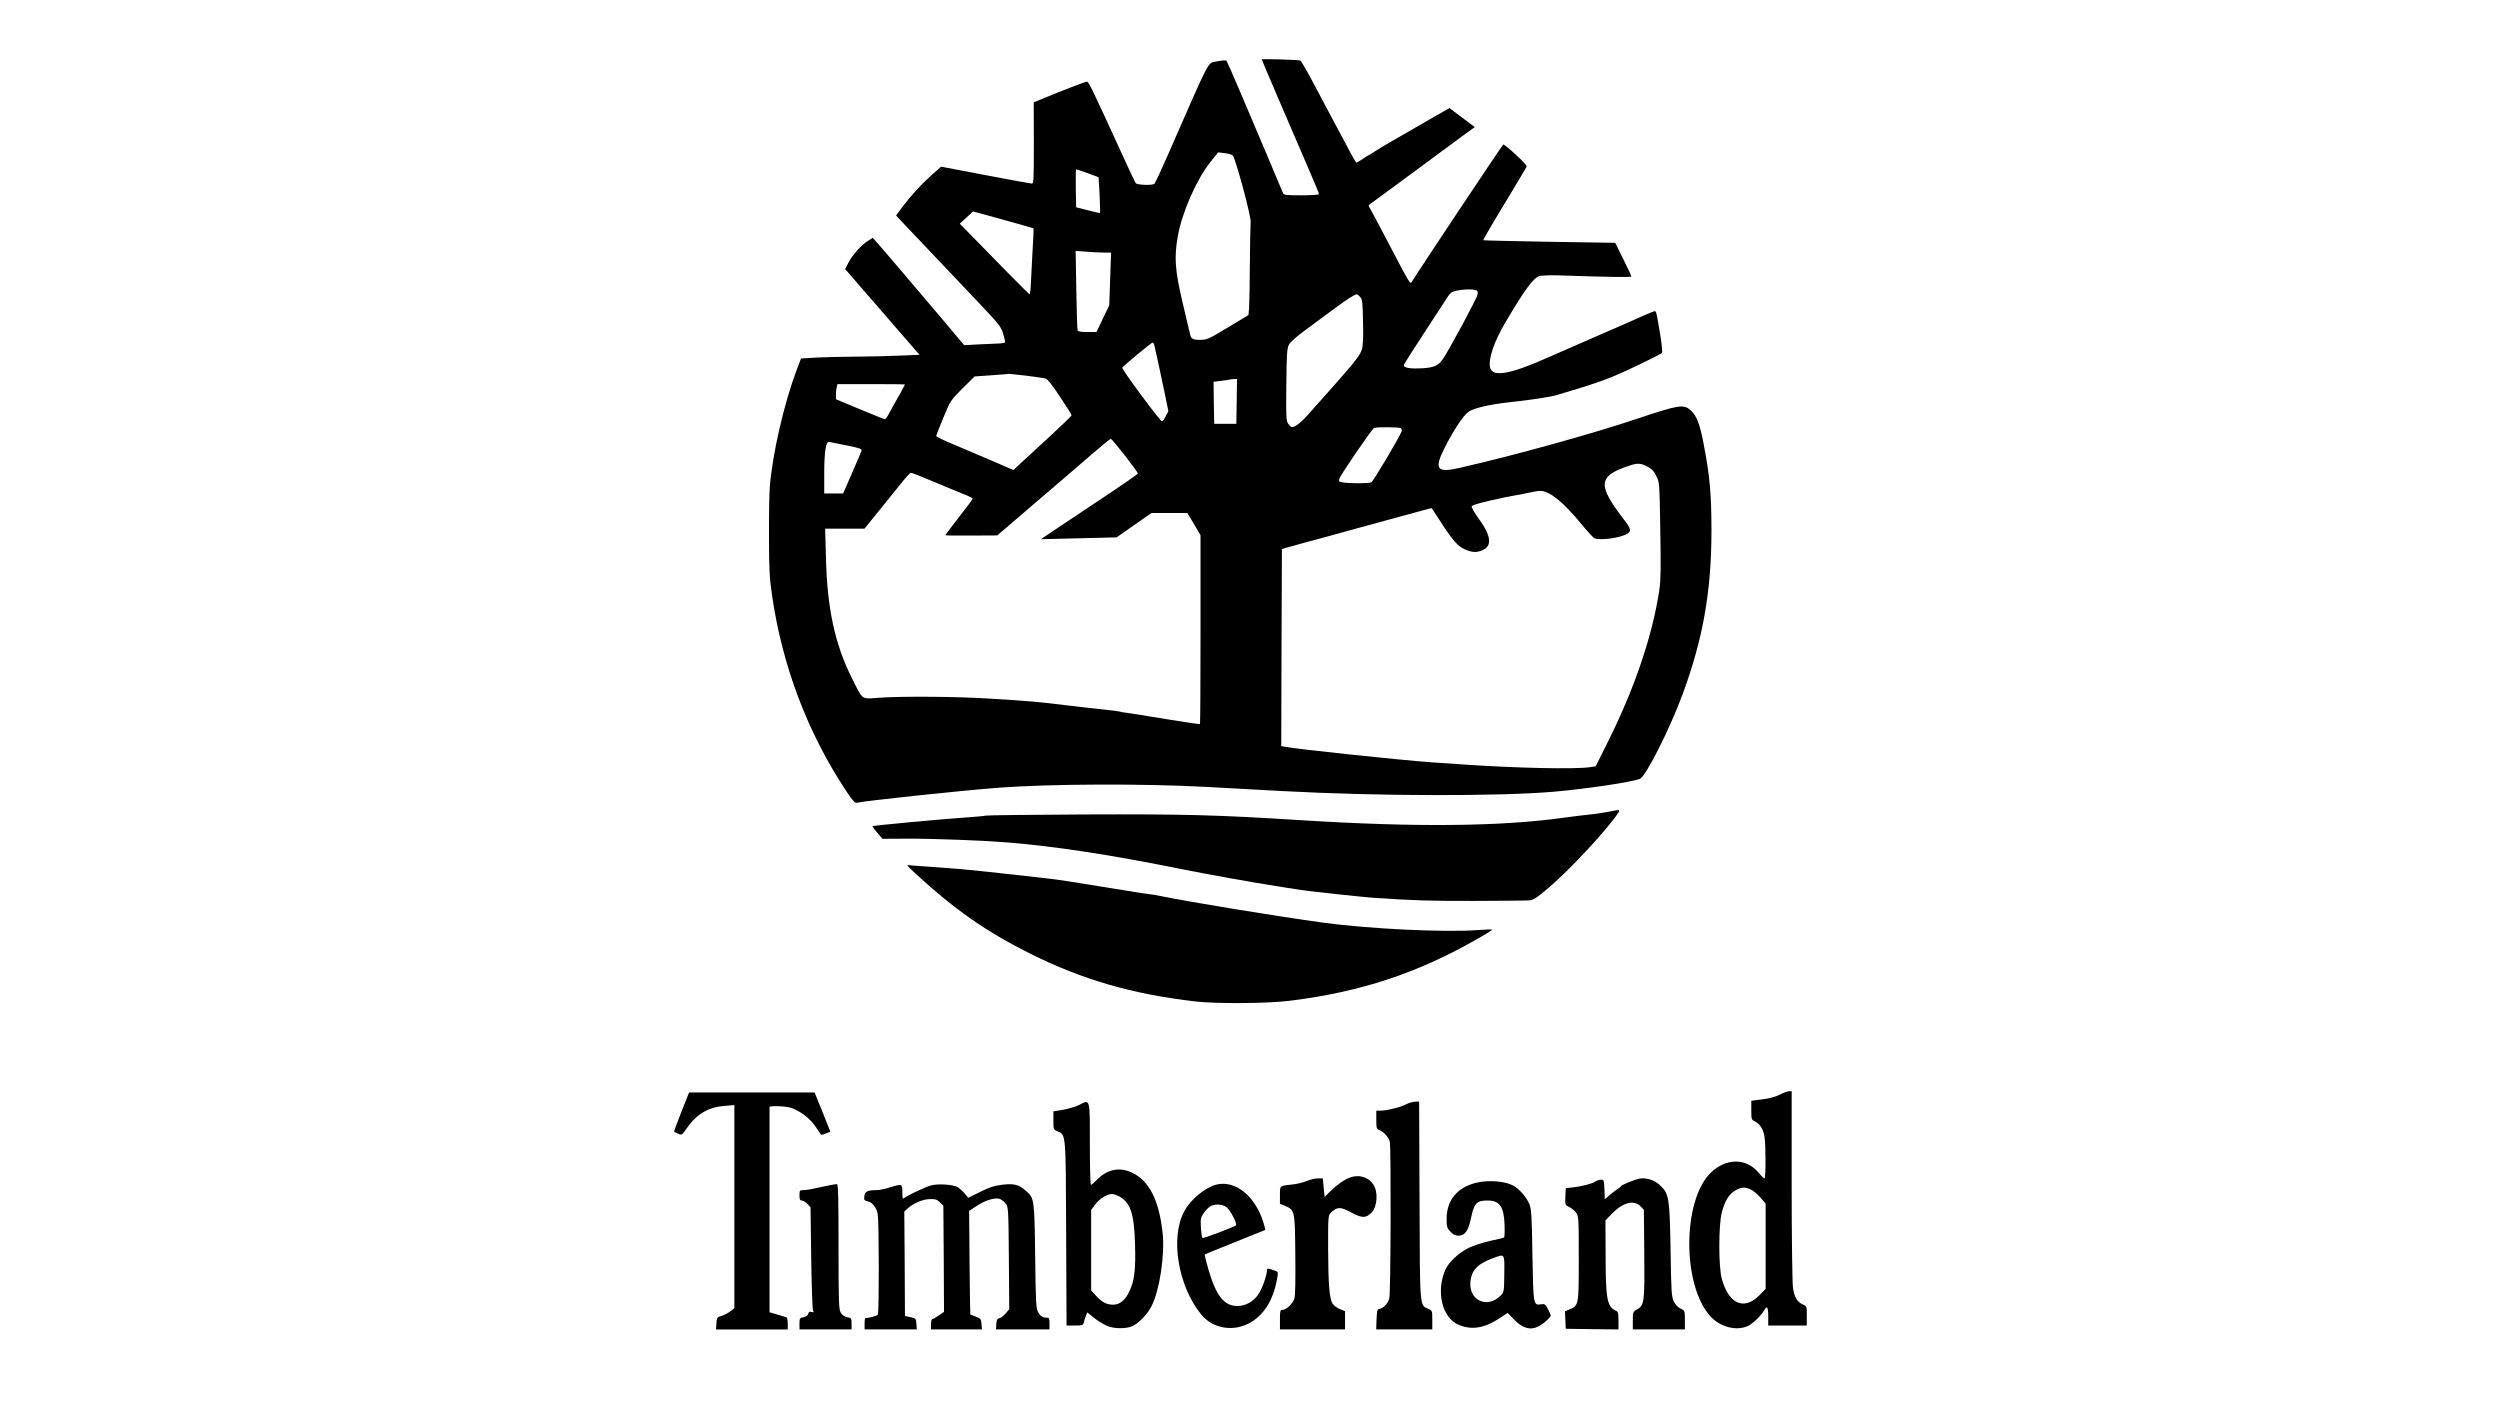 <?xml version="1.0" standalone="no"?>
<!DOCTYPE svg PUBLIC "-//W3C//DTD SVG 20010904//EN"
 "http://www.w3.org/TR/2001/REC-SVG-20010904/DTD/svg10.dtd">
<svg version="1.0" xmlns="http://www.w3.org/2000/svg"
 width="1920pt" height="1080pt" viewBox="0 0 1920 1080"
 preserveAspectRatio="xMidYMid meet">

<g transform="translate(0,1080) scale(0.1,-0.1)"
fill="#000000" stroke="none">
<path d="M9690 10344 c0 -4 200 -471 354 -827 47 -109 86 -202 86 -207 0 -6
-55 -10 -135 -10 -120 0 -136 2 -142 18 -4 9 -60 143 -125 297 -66 154 -160
377 -210 495 -50 118 -95 219 -99 224 -4 4 -36 2 -71 -5 -78 -17 -40 53 -381
-724 -50 -115 -96 -213 -102 -217 -17 -13 -132 -9 -142 5 -5 6 -52 104 -103
217 -227 496 -260 565 -272 563 -15 -1 -205 -74 -326 -125 l-83 -34 1 -312 c0
-274 -1 -312 -15 -312 -8 0 -169 29 -356 65 l-341 65 -75 -66 c-82 -74 -159
-158 -227 -249 l-44 -60 56 -60 c55 -59 230 -243 574 -605 160 -169 177 -190
192 -242 9 -31 16 -60 16 -65 0 -5 -21 -10 -47 -11 -27 -1 -97 -4 -158 -7
l-110 -6 -175 208 c-231 273 -477 562 -505 592 l-23 24 -35 -22 c-50 -30 -121
-111 -151 -168 l-25 -50 82 -94 c45 -52 174 -200 285 -329 l204 -235 -149 -6
c-81 -4 -232 -7 -334 -8 -102 0 -240 -4 -307 -7 l-120 -7 -31 -81 c-101 -269
-188 -649 -209 -906 -4 -52 -7 -225 -6 -385 0 -244 4 -314 23 -445 78 -542
273 -1057 568 -1502 54 -82 69 -97 86 -93 78 17 799 93 1082 115 397 30 1118
33 1610 6 165 -9 419 -23 565 -31 733 -40 1672 -42 2099 -5 250 22 597 74 656
99 46 19 230 385 329 653 156 426 220 788 220 1253 0 280 -13 425 -61 670 -29
153 -53 214 -100 255 -53 47 -90 41 -407 -65 -358 -120 -944 -282 -1369 -379
-173 -40 -195 -8 -111 157 66 131 139 241 179 272 40 30 154 57 310 75 178 19
329 42 370 56 22 7 103 31 180 54 77 23 190 62 250 87 110 45 362 167 379 183
4 4 -1 65 -13 137 -29 175 -31 183 -43 183 -6 0 -50 -18 -97 -39 -47 -22 -205
-91 -351 -154 -146 -64 -312 -136 -370 -162 -295 -131 -427 -154 -446 -78 -16
63 30 199 118 348 148 250 212 337 258 354 18 6 82 8 153 6 388 -13 557 -16
556 -8 0 4 -28 64 -62 133 l-62 125 -505 8 c-277 5 -506 10 -508 12 -3 2 70
128 162 279 91 151 169 281 171 288 5 12 -163 168 -180 168 -5 0 -675 -1006
-702 -1054 -12 -22 -15 -18 -178 294 -65 124 -126 240 -137 258 -11 18 -19 34
-17 36 2 1 144 105 314 231 171 126 353 260 405 299 l96 70 -97 73 -97 73
-133 -76 c-287 -164 -396 -228 -437 -255 -24 -16 -45 -29 -47 -29 -2 0 -24
-13 -48 -30 -25 -16 -47 -30 -50 -30 -3 0 -41 66 -83 148 -43 81 -95 179 -116
217 -21 39 -79 148 -129 243 -50 95 -96 175 -103 177 -17 6 -296 14 -296 9z
m-223 -737 c22 -22 144 -474 138 -515 -2 -20 -5 -165 -6 -322 -1 -157 -4 -309
-6 -337 l-5 -53 -158 -95 c-148 -89 -161 -95 -213 -95 -58 0 -71 8 -79 50 -3
14 -28 122 -57 242 -57 243 -64 339 -36 501 32 184 144 439 252 574 l58 73 50
-6 c28 -3 55 -11 62 -17z m-1114 -137 l84 -31 8 -135 c3 -75 5 -137 3 -139 -2
-2 -44 7 -93 20 l-90 23 -3 146 c-1 80 0 146 2 146 3 0 43 -14 89 -30z m-416
-424 c2 -2 -1 -79 -7 -172 -5 -93 -11 -207 -13 -254 -2 -47 -7 -83 -11 -80 -8
4 -310 311 -478 484 l-57 58 51 47 51 47 231 -63 c126 -35 231 -65 233 -67z
m542 -186 l54 0 -7 -202 -7 -203 -49 -102 -49 -103 -71 0 c-48 0 -72 4 -74 13
-3 6 -7 147 -10 311 l-5 299 82 -6 c45 -4 106 -7 136 -7z m2850 -287 c20 -5
22 -11 18 -37 -5 -29 -223 -433 -268 -497 -33 -47 -68 -62 -151 -67 -100 -6
-152 3 -146 26 3 9 75 123 160 252 85 129 162 249 173 265 10 17 25 35 34 40
29 18 139 29 180 18z m-883 -54 c17 -19 19 -41 22 -188 3 -104 0 -182 -7 -209
-13 -47 -52 -97 -220 -287 -64 -71 -147 -165 -185 -208 -62 -71 -108 -107
-135 -107 -6 0 -18 12 -28 26 -15 24 -17 56 -14 297 2 226 5 277 18 306 11 23
53 61 132 119 64 47 162 119 218 161 94 70 158 111 174 111 3 0 14 -9 25 -21z
m-1582 -366 c7 -26 39 -174 77 -354 l32 -156 -20 -39 c-10 -21 -24 -39 -29
-40 -11 -3 -310 399 -305 412 3 10 222 192 233 193 4 1 9 -7 12 -16z m-984
-238 c69 -9 135 -18 148 -21 15 -3 50 -46 112 -140 50 -74 90 -139 90 -143 0
-5 -78 -80 -172 -167 -95 -87 -196 -180 -224 -206 l-51 -48 -159 69 c-87 37
-221 94 -296 126 -76 31 -138 61 -138 66 0 5 25 69 55 141 54 131 56 134 147
225 l93 92 130 9 c72 5 132 10 135 11 2 0 61 -6 130 -14z m1618 -197 l-3 -173
-85 0 -85 0 -3 162 -2 161 57 7 c32 4 63 8 68 10 6 2 20 4 33 4 l22 1 -2 -172z
m-2548 129 c0 -2 -20 -39 -44 -82 -25 -43 -58 -102 -73 -131 -15 -30 -32 -54
-36 -54 -5 0 -92 35 -193 77 l-184 77 0 35 c0 20 3 46 6 59 l6 22 259 0 c143
0 259 -1 259 -3z m3808 -335 c7 -5 10 -16 6 -26 -18 -47 -217 -382 -232 -390
-17 -10 -178 -10 -225 0 -23 5 -27 9 -21 27 9 30 251 384 267 390 20 9 191 7
205 -1z m-2118 -211 c55 -72 100 -133 99 -138 0 -4 -136 -98 -302 -208 -165
-110 -333 -222 -372 -248 l-70 -48 290 7 290 7 65 45 c36 26 96 68 134 94 l70
48 137 0 138 0 51 -85 50 -86 0 -723 c0 -397 -2 -725 -4 -727 -3 -2 -119 15
-258 38 -139 23 -275 45 -302 48 -27 3 -53 8 -56 10 -4 2 -52 9 -106 14 -54 5
-193 21 -309 35 -237 28 -251 30 -575 50 -253 17 -687 20 -865 7 -132 -10
-117 -21 -204 154 -130 261 -189 535 -198 928 l-6 217 151 0 151 0 112 138
c61 75 139 172 173 214 33 42 66 77 72 77 6 1 91 -33 190 -75 98 -41 203 -85
232 -96 28 -11 52 -24 52 -28 0 -4 -47 -68 -105 -141 -57 -74 -104 -136 -105
-139 0 -3 90 -4 200 -3 l199 1 302 259 c166 142 361 309 432 371 71 61 133
112 138 112 4 0 53 -58 109 -129z m-2137 78 c95 -19 117 -26 114 -39 -2 -8
-35 -86 -73 -172 l-69 -158 -72 0 -73 0 0 150 c0 172 13 253 38 246 10 -2 70
-14 135 -27z m6147 -161 c35 -18 51 -35 70 -73 25 -50 25 -52 31 -415 5 -284
4 -386 -7 -458 -51 -345 -187 -750 -387 -1152 l-102 -205 -45 -7 c-118 -17
-573 -7 -990 22 -80 6 -179 12 -220 15 -243 17 -1055 103 -1138 121 l-22 4 2
757 3 756 25 8 c14 4 84 23 155 43 72 19 238 64 370 101 132 36 299 82 370
101 72 20 152 42 180 49 27 8 50 13 51 12 1 -1 28 -42 60 -92 97 -152 140
-201 194 -224 57 -25 88 -26 134 -7 77 32 69 108 -24 238 -33 45 -59 90 -58
98 2 10 48 24 148 47 80 18 162 35 184 38 21 3 67 12 103 20 35 8 76 15 91 15
73 -1 177 -84 318 -256 46 -56 91 -105 100 -108 48 -18 200 3 252 35 33 20 28
40 -31 115 -196 256 -192 324 23 400 81 29 105 30 160 2z"/>
<path d="M12350 4565 c-36 -7 -96 -16 -135 -20 -38 -3 -131 -15 -205 -25 -485
-68 -1143 -74 -2020 -19 -650 41 -895 47 -1665 44 -407 -2 -747 -6 -755 -9 -8
-3 -87 -10 -175 -16 -187 -13 -688 -60 -694 -65 -2 -2 14 -25 36 -50 l40 -47
174 1 c196 2 601 -14 789 -29 373 -31 791 -95 1335 -205 193 -39 547 -102 725
-130 91 -14 176 -28 190 -30 56 -9 480 -55 555 -60 312 -21 444 -25 780 -24
209 1 397 2 418 4 33 2 56 17 153 99 163 139 448 446 529 569 20 31 21 31 -75
12z"/>
<path d="M7030 4092 c299 -276 547 -449 880 -615 402 -201 786 -312 1270 -368
159 -19 557 -16 725 5 546 68 981 211 1448 479 59 33 107 64 107 67 0 3 -51 2
-112 -3 -254 -19 -836 9 -1193 58 -356 49 -1022 158 -1229 201 -37 8 -89 17
-115 19 -25 3 -143 21 -261 41 -118 19 -269 44 -335 54 -66 11 -208 29 -315
40 -107 12 -271 29 -365 40 -93 10 -249 24 -345 30 -96 6 -188 13 -205 15 -26
5 -21 -2 45 -63z"/>
<path d="M13666 2392 c-30 -16 -79 -29 -132 -35 l-84 -11 0 -72 c0 -69 1 -74
27 -86 38 -19 65 -60 74 -115 11 -67 11 -323 0 -323 -5 0 -26 20 -46 45 -95
113 -250 112 -367 -2 -216 -212 -220 -855 -6 -1098 77 -88 208 -121 297 -76
38 20 100 81 121 120 20 38 30 22 30 -49 l0 -70 148 0 148 0 0 74 c1 73 0 74
-29 87 -45 20 -67 57 -77 130 -5 35 -10 389 -10 787 l0 722 -22 -1 c-13 -1
-45 -13 -72 -27z m-223 -726 c18 -7 52 -35 75 -61 l42 -48 0 -328 0 -328 -44
-45 c-120 -124 -239 -73 -293 124 -25 93 -25 416 1 510 24 90 54 137 101 166
46 27 72 30 118 10z"/>
<path d="M5234 2263 c-32 -82 -58 -150 -57 -153 1 -3 15 -10 31 -17 29 -12 30
-11 67 43 75 108 166 162 292 171 l73 6 0 -780 0 -780 -31 -24 c-17 -13 -47
-29 -67 -35 -35 -10 -37 -13 -40 -57 l-3 -47 275 0 276 0 0 45 c0 28 -5 47
-12 49 -7 2 -39 12 -70 21 l-58 17 0 784 c0 431 0 787 0 792 1 12 134 7 171
-8 68 -26 133 -75 175 -132 23 -32 44 -63 46 -68 2 -7 16 -6 39 4 l36 15 -60
151 -61 150 -482 0 -482 0 -58 -147z"/>
<path d="M8286 2313 c-26 -13 -80 -29 -121 -36 l-75 -12 0 -70 c0 -68 1 -70
30 -83 67 -30 65 -1 68 -784 l3 -708 63 0 c59 0 64 2 70 25 3 13 11 36 16 50
l10 26 52 -42 c29 -23 73 -50 98 -61 54 -23 143 -25 194 -4 48 20 119 93 150
155 62 122 103 393 85 561 -27 252 -103 402 -235 464 -97 46 -193 26 -273 -58
-19 -20 -39 -36 -43 -36 -4 0 -8 141 -8 314 0 357 4 344 -84 299z m313 -703
c84 -48 112 -135 118 -367 6 -194 -5 -281 -43 -360 -33 -70 -74 -103 -125
-103 -51 0 -86 19 -132 69 l-37 41 0 309 0 308 30 41 c32 44 90 81 129 82 13
0 40 -9 60 -20z"/>
<path d="M10795 2317 c-44 -22 -142 -46 -192 -47 l-33 0 0 -70 c0 -64 2 -71
23 -79 35 -13 74 -58 81 -92 10 -53 7 -1161 -4 -1200 -11 -39 -44 -75 -75 -81
-18 -3 -20 -12 -23 -81 l-3 -77 216 0 215 0 0 73 c0 71 -1 72 -30 85 -68 30
-65 -5 -68 835 l-3 757 -32 -1 c-18 -1 -50 -10 -72 -22z"/>
<path d="M10369 1757 c-47 -18 -93 -50 -150 -104 l-46 -45 -7 71 -7 71 -38 0
c-21 0 -58 -9 -82 -19 -24 -10 -69 -22 -99 -26 -117 -13 -110 -8 -110 -83 l0
-67 39 -16 c75 -32 76 -35 79 -374 2 -196 0 -313 -7 -337 -12 -40 -62 -88 -92
-88 -17 0 -19 -8 -19 -75 l0 -75 250 0 250 0 0 70 0 70 -39 16 c-22 9 -47 27
-56 40 -25 39 -34 151 -35 425 0 252 0 256 23 277 48 45 70 45 153 1 86 -46
114 -46 158 -1 45 48 51 157 13 216 -37 56 -111 78 -178 53z"/>
<path d="M12570 1743 c-54 -18 -120 -46 -120 -52 0 -4 -12 -14 -27 -23 -16
-10 -44 -31 -63 -48 l-35 -30 -3 75 c-3 70 -4 75 -25 75 -12 0 -31 -6 -42 -13
-27 -18 -103 -38 -173 -46 l-57 -6 -3 -65 c-2 -64 -2 -65 30 -80 17 -8 41 -28
52 -43 20 -27 21 -41 21 -351 0 -360 0 -363 -71 -392 l-35 -15 3 -67 3 -67
203 -3 202 -2 0 67 c0 60 -3 69 -22 78 -66 30 -77 89 -77 446 l-1 247 54 55
c84 85 167 104 218 50 l23 -25 3 -338 c3 -374 1 -395 -58 -428 -29 -16 -30
-20 -30 -84 l0 -68 200 0 200 0 0 73 c0 71 -1 72 -33 87 -20 9 -39 30 -52 55
-18 37 -20 70 -25 395 -7 394 -12 428 -74 491 -49 50 -126 72 -186 52z"/>
<path d="M11335 1716 c-144 -36 -225 -135 -225 -276 0 -61 3 -71 29 -99 22
-23 38 -31 64 -31 47 0 73 37 93 129 25 121 43 141 127 141 95 0 127 -46 132
-185 2 -52 0 -97 -4 -99 -4 -3 -52 -15 -107 -26 -54 -12 -128 -36 -163 -53
-77 -37 -155 -111 -181 -169 -73 -168 -24 -370 103 -423 99 -41 196 -26 309
48 l67 44 42 -44 c91 -95 163 -100 257 -15 17 16 32 33 32 38 0 5 -10 28 -22
51 -20 37 -25 41 -53 36 -59 -9 -59 -6 -66 376 -4 290 -8 353 -22 390 -19 48
-65 105 -111 137 -61 42 -199 55 -301 30z m218 -700 c-1 -129 -3 -140 -24
-162 -103 -109 -251 -44 -236 104 9 87 54 135 170 178 96 36 92 40 90 -120z"/>
<path d="M6375 1698 c-22 -4 -69 -14 -105 -22 -36 -9 -80 -16 -97 -16 -32 0
-33 -2 -33 -40 0 -32 4 -40 18 -40 10 0 29 -12 43 -26 l24 -26 5 -386 c3 -213
9 -395 14 -406 8 -15 6 -17 -11 -12 -15 5 -22 1 -26 -14 -3 -13 -17 -22 -36
-26 -29 -6 -31 -9 -31 -50 l0 -44 200 0 200 0 0 44 c0 42 -2 44 -33 50 -22 4
-39 16 -50 35 -15 26 -17 74 -17 508 0 377 -3 480 -12 479 -7 0 -31 -4 -53 -8z"/>
<path d="M7150 1696 c-44 -12 -183 -78 -207 -98 -10 -8 -13 2 -13 46 0 66 -2
66 -98 36 -35 -11 -79 -20 -97 -20 -72 0 -93 -10 -97 -46 -3 -29 -1 -34 23
-39 40 -9 71 -49 80 -102 10 -61 11 -754 1 -769 -6 -10 -77 -29 -94 -26 -5 1
-8 -18 -8 -43 l0 -45 201 0 200 0 -3 43 c-3 41 -4 42 -45 51 l-43 9 -2 401 -3
401 22 21 c44 41 119 74 173 75 44 1 56 -3 78 -25 l27 -26 3 -408 2 -407 -39
-27 c-22 -16 -44 -28 -50 -28 -6 0 -11 -18 -11 -40 l0 -40 196 0 195 0 -3 41
c-3 38 -6 43 -43 57 -22 8 -41 16 -43 17 -1 1 -4 181 -6 398 l-3 397 51 34
c67 46 146 71 182 59 15 -5 37 -22 48 -37 20 -26 21 -41 24 -419 l3 -392 -28
-33 c-15 -18 -37 -34 -48 -36 -16 -2 -21 -12 -23 -44 l-3 -42 205 0 206 0 0
45 c0 38 -3 45 -19 45 -33 0 -51 11 -69 44 -15 27 -18 79 -22 431 -6 444 -6
443 -74 502 -52 46 -90 55 -181 44 -59 -7 -98 -20 -168 -55 l-91 -45 -29 35
c-16 19 -41 40 -55 48 -40 20 -150 26 -202 12z"/>
<path d="M9345 1703 c-87 -21 -200 -113 -249 -204 -111 -202 -49 -577 130
-795 91 -112 257 -136 386 -56 99 62 165 169 193 315 13 66 12 68 -9 76 -60
23 -66 23 -66 3 0 -37 -38 -143 -66 -183 -39 -56 -98 -89 -161 -89 -102 0
-164 78 -224 286 -17 58 -29 108 -26 110 2 2 107 45 233 95 126 50 230 92 231
93 1 1 -4 24 -12 51 -61 205 -214 332 -360 298z m77 -176 c29 -24 82 -128 70
-138 -14 -12 -252 -102 -257 -97 -9 9 -18 126 -11 151 8 32 53 86 80 97 39 16
90 10 118 -13z"/>
</g>
</svg>
